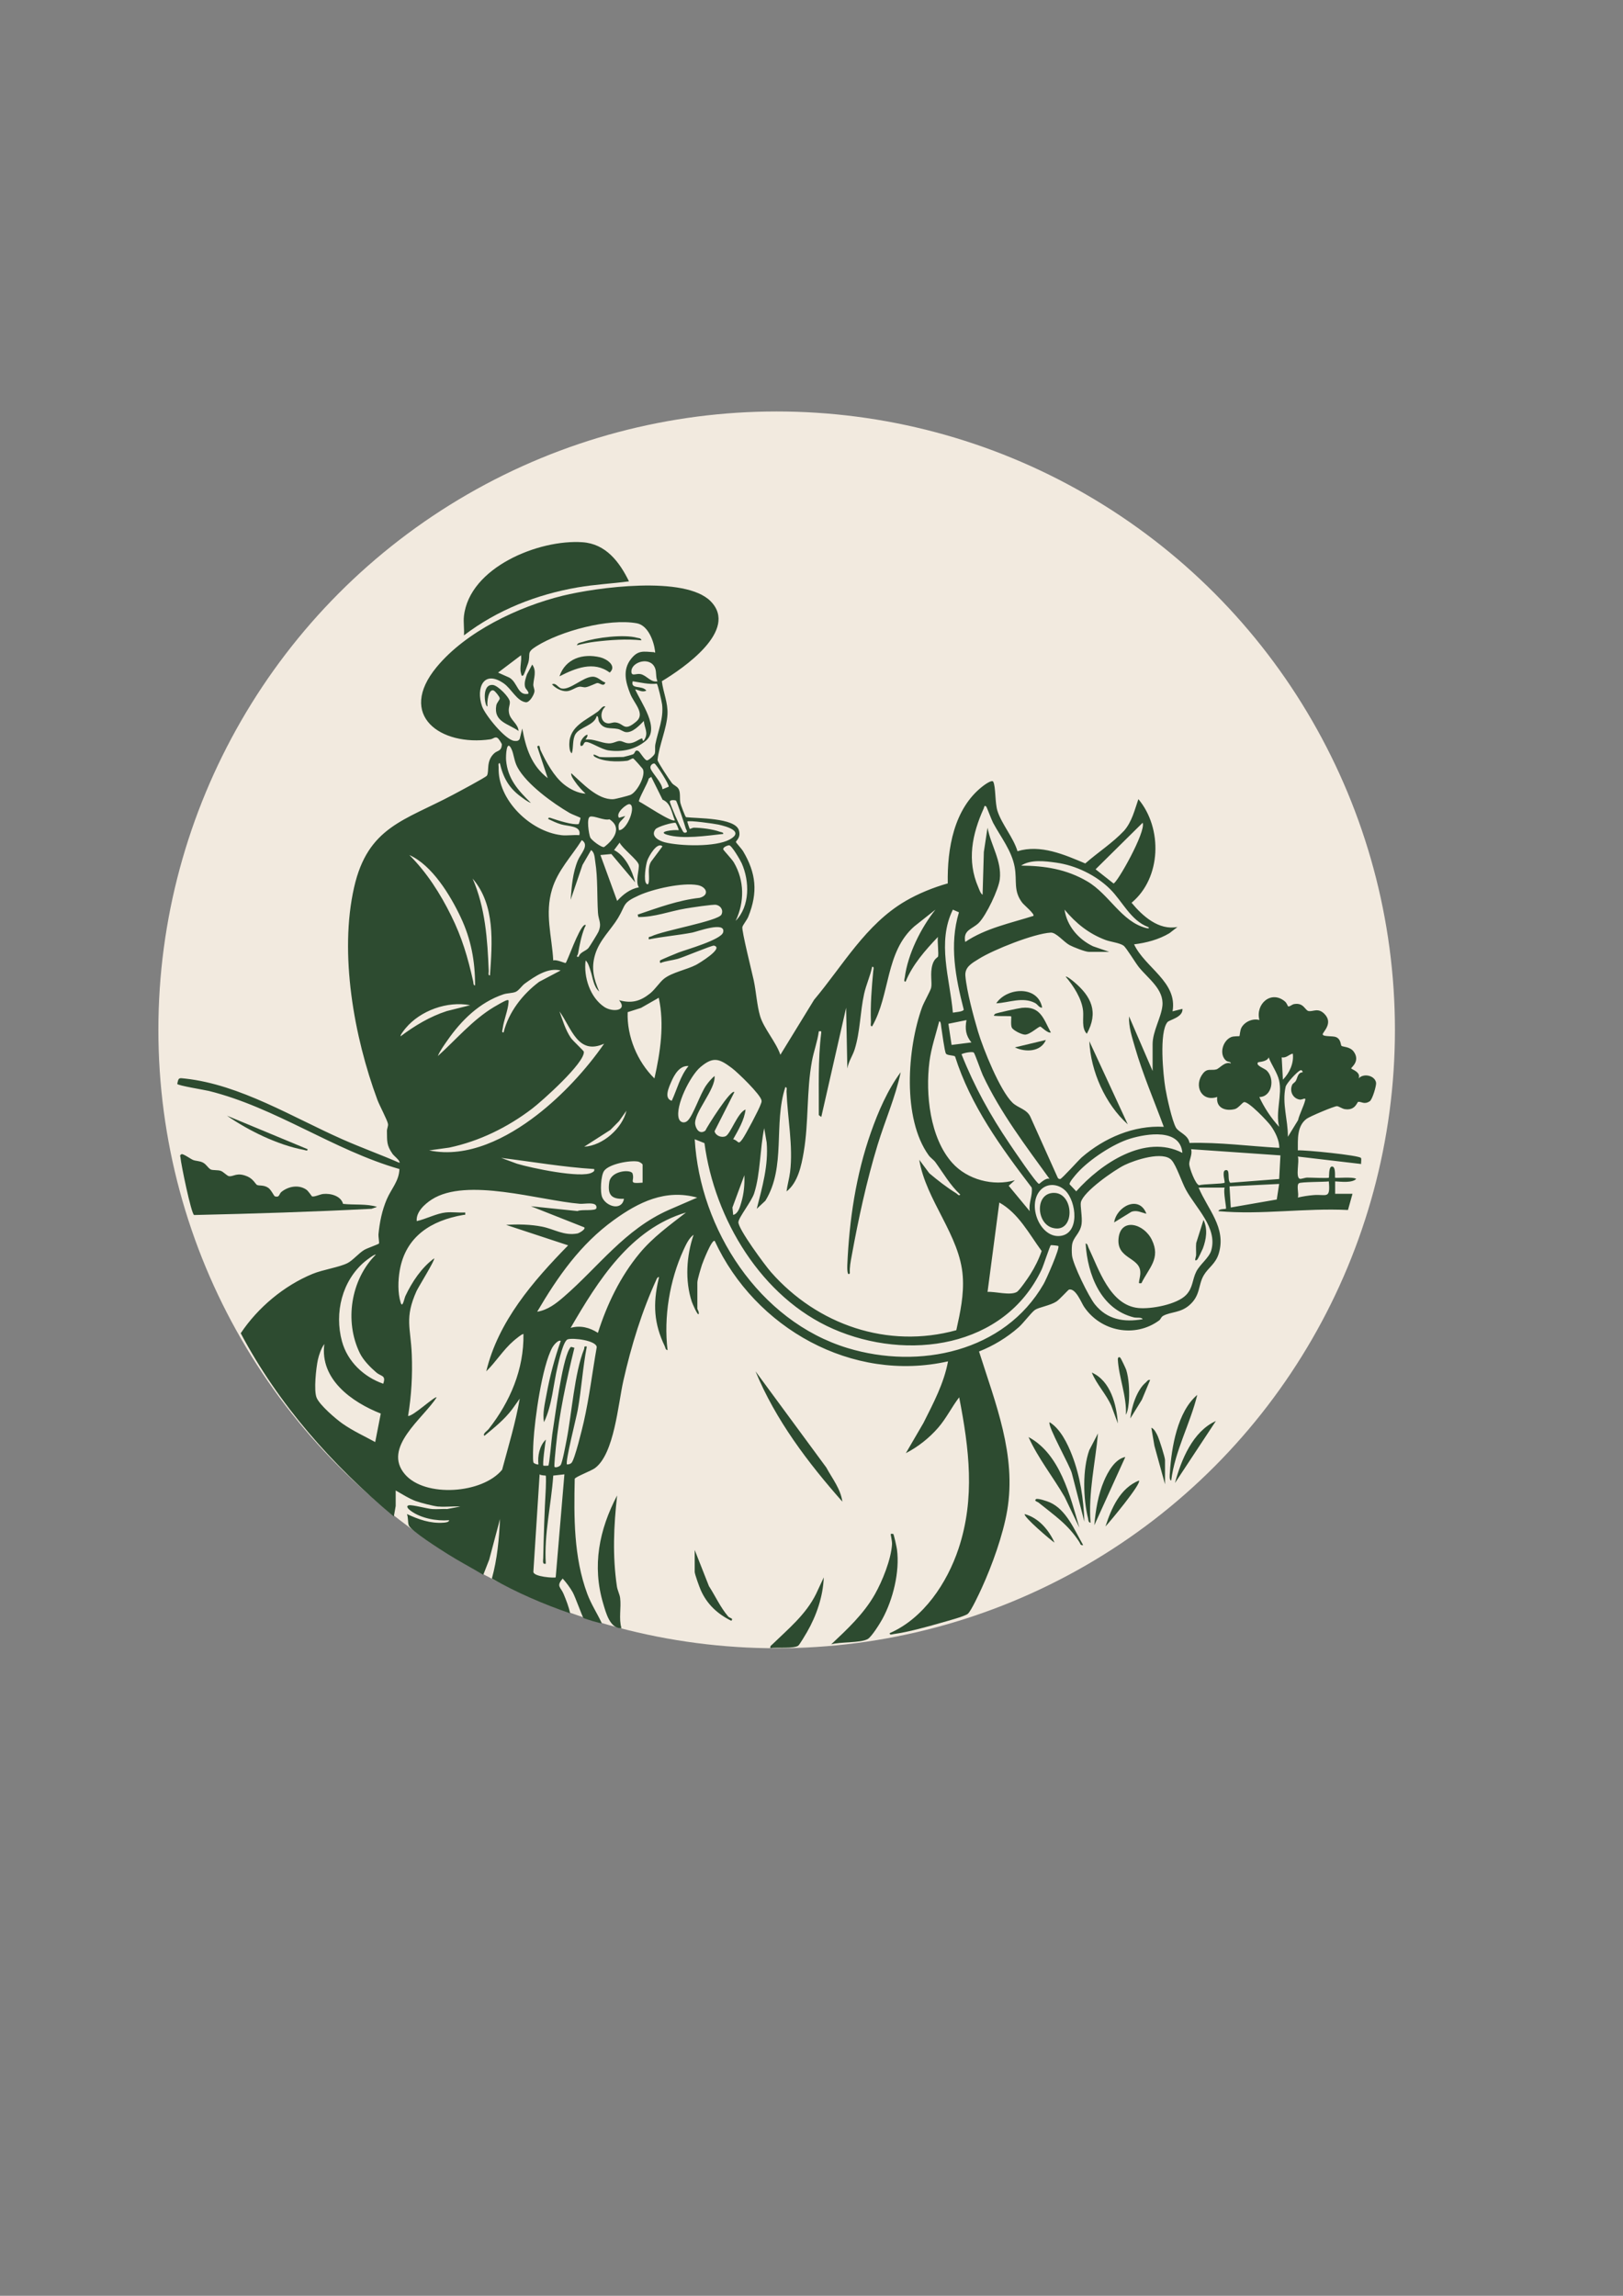 <?xml version="1.0" encoding="UTF-8"?>
<svg id="Capa_1" xmlns="http://www.w3.org/2000/svg" version="1.1" viewBox="0 0 595.28 841.89">
  <rect x="0" y="0" width="595.28" height="841.89" fill="#808080" stroke="none"/>
  <!-- Generator: Adobe Illustrator 29.5.1, SVG Export Plug-In . SVG Version: 2.1.0 Build 141)  -->
  <defs>
    <style>
      .st0 {
        fill: #f2eadf;
      }

      .st1 {
        fill: #2d4b30;
      }
    </style>
  </defs>
  <circle class="st0" cx="284.86" cy="377.66" r="226.77"/>
  <g>
    <path class="st1" d="M160.83,552.49c-1.93-.19-6.5-1.37-8.41-2.06-2.4-.87-5.05-2.59-7.29-3.86v5.68s-.68,3.87-.68,3.87c-22.55-18.79-42.35-41.13-56.15-67.21,6.25-9.39,15.87-17.45,26.34-21.76,3.81-1.57,9.85-2.43,12.86-3.98,1.92-.99,4.07-3.61,6.1-4.82,1.08-.64,5.17-2.05,5.39-2.33.19-.24-.25-2.64-.18-3.35.43-4.44,1.3-8.8,3.06-12.9,1.65-3.85,4.49-6.64,4.63-11.07-24.24-6.95-45.38-22.57-69.9-28.64-1.38-.34-11.52-1.99-11.58-2.58.47-2.37.55-2.21,2.91-1.95,20.18,2.22,39.52,14.26,57.78,22.32,6.85,3.03,13.93,5.57,20.78,8.57.51-.61-2.02-2.58-2.47-3.22-2.27-3.24-2.03-4.62-2.1-8.41-.02-.9.5-1.78.39-2.61-.17-1.29-3.17-6.9-3.89-8.86-8.57-23.1-14.07-53.63-8.54-77.94,5.05-22.17,18.48-24.47,36.2-33.89,1.63-.87,12.14-6.44,12.51-7.06.95-1.55-.45-5.33,2.71-8.21,1.2-1.09,2.57-.63,2.78-3.15.03-.39-1.15-2.07-1.42-2.31-.99-.87-1.7.2-2.82.36-18.24,2.63-34.34-8.77-19.68-26.51,10.81-13.07,29.99-22.15,46.22-26.15,12.21-3.01,44.92-7.54,54.3,2.06,10.34,10.58-10.01,24.53-17.93,29.29.5,4.11,2.27,7.86,2.07,12.1-.25,5.19-3.11,11.48-3.65,16.81.08.8,4.43,7.38,5.25,8.41.75.94,2.08,1.23,2.59,2.41.63,1.47.21,3.26.54,4.92.13.67,1.75,5.02,2.07,5.21,4.01.49,17.91.15,19.37,4.75.88,2.77-1.08,3.85-1.08,4.35,0,.21,2.17,2.6,2.57,3.26,4.88,8.17,5.56,15.2,1.98,24.12-.49,1.23-1.94,2.95-2.17,3.78-.34,1.25,3.56,16.76,4.16,19.56.88,4.12,1.18,9.23,2.34,13.13,1.37,4.57,5.88,9.54,7.43,14.19l12.37-20.17c10.57-12.57,18.91-27.65,33.46-36.18,4.71-2.76,10.3-5.03,15.57-6.51-.25-12.67,2.22-27.44,12.83-35.64.55-.43,3.38-2.52,3.84-1.65.96,1.83.6,7.74,1.56,10.73,1.57,4.89,5.82,9.69,7.34,14.76,8.47-2.58,17.15,1.24,24.86,4.49,4.66-4.1,9.97-7.47,14.24-12,2.88-3.33,3.85-7.55,5.24-11.59,8.94,10.66,8.44,28.95-2.5,38,4.03,4.87,9.98,10.22,16.84,8.88l-2.94,2.28c-3.89,2.33-8.5,3.55-12.98,4.09,4.07,8.63,16.02,13.79,14.11,24.57l3.63-.91c.3,3.09-4.78,4.01-5.49,4.86-3.1,3.71-1.59,19.39-.75,24.37.51,3.07,2.46,11.92,3.87,14.34,1.03,1.77,4.47,2.58,4.96,5.6,11.01-.3,21.95,1.2,32.92,1.8.08-2.73-1.52-5.88-3.08-8.07-1.15-1.61-8.17-9.02-9.83-8.7-.61.12-2.11,2.23-3.36,2.55-3.46.89-6.99-.41-6.49-4.44-5.81,1.95-8.71-4.21-5.21-8.63,1.62-2.05,3.07-.96,4.89-1.48,1.24-.35,3.07-3.03,5.33-2.19-.08-.78-1.09-.4-1.85-1.1-2.57-2.39-1.09-7.28,1.96-8.56.98-.41,2.94-.26,3.05-.36s.18-2.13.74-3.13c1.2-2.17,4.16-3.46,6.56-2.77-1.52-5.91,4.31-11.02,9.34-6.83.73.61,1.08,1.74,1.17,1.8.42.29,1.53-.68,2.11-.79,3.65-.71,4.09,2.29,5.41,2.53,1.7.31,3.47-1.34,5.83,1.05,3.38,3.43-.64,6.64-.64,7.47,0,.97,3.7.52,4.88,1.03,1.9.81,1.66,2.91,2.02,3.22.49.42,3.11.23,4.48,2.12,2.56,3.56-1.11,5.87-.92,6.15.32.45,3.6,1.34,2.74,3.65,1.85-2.03,6.01-1.01,6.38,1.62.15,1.02-1.34,6.13-2.32,6.77-2.03,1.34-3.05.07-4.23.22-.44.06-1.04,3.32-4.96,2.67-.95-.16-2.24-1.09-2.85-1.09-1.03,0-9.98,3.78-11.12,4.63-3.6,2.69-3.19,7.51-3.22,11.58,2.63-.18,22.54,1.8,23.15,2.79.28.45-.03,1.59.06,2.21l-23.21-2.73c.68,1.61-.97,7.67.74,8.16.5.14,1.82-.42,2.66-.44,1.19-.03,7.71.31,7.99.02.15-.16-.17-4.07,1.14-4.09,1.51-.02.98,3.93,1.14,4.09.27.28,6.55-.43,7.74.46-1.52,1.55-5.55,1.01-7.73.91v4.55s6.37,0,6.37,0l-1.66,5.94c-15.85-.78-31.72,1.84-47.49.43.05-.92,2.55-.71,2.73-.91.26-.29-1.08-6.44-.46-7.74h-9.56c3.32,7.97,10.17,14.62,7.43,24.04-1.15,3.95-3.85,5.23-5.54,8.11-2.15,3.67-1.12,7.46-5.42,11.09-3.2,2.7-6.53,2.28-9.35,3.72-.94.48-.97,1.29-1.58,1.74-8.92,6.57-21.51,4.07-27.6-5.05-.96-1.44-2.97-6.76-5.44-6.27-.32.06-3.45,3.63-4.68,4.42-2.34,1.49-6.51,2.1-7.86,3.06s-4.21,4.82-5.94,6.35c-4.26,3.76-9.28,6.81-14.56,8.89,6.02,19.05,13.79,37.95,10.33,58.33-1.53,9-5.54,20.11-9.34,28.43-.83,1.82-3.92,8.48-5.11,9.45s-7.95,2.75-9.89,3.31c-5.19,1.49-12.01,3.39-17.29,4.1-.49.07-1.57.5-1.46-.33,12.44-5.41,21.07-18.45,25.24-30.97,6.18-18.58,3.89-36.7.24-55.51-2.76,3.6-4.72,7.71-7.72,11.16-3.29,3.79-7.37,7.01-11.84,9.32l6.45-11.07c3.63-7.24,7.53-14.54,9.02-22.6-35.21,7.92-70.78-12.2-85.57-44.15-1.05-.81-4.45,8.02-4.68,8.74-.42,1.34-1.69,5.41-1.69,6.5v9.56c0,.35.78,1.31.45,2.05-.39.52-2.31-4.01-2.49-4.56-2.56-7.76-1.97-16.93.67-24.57-1.76,1.26-2.83,3.68-3.72,5.61-5.09,11.11-7.3,24.61-5.84,36.72-.79-.12-.77-.92-1.03-1.46-4-8.32-4.35-15.47-2.31-24.41.18-.77.47-1.48-.52-.52-5.55,12.02-9.46,24.77-12.37,37.69-1.92,8.5-3.31,26.7-10.38,31.94-1.41,1.05-7.17,3.18-7.44,3.94-.31,14.13-.38,28.73,4.59,42.14,1.43,3.85,3.62,7.13,5.34,10.81-.25.24-6.45-1.7-6.72-1.92-.39-.33-3.01-7.77-3.97-9.46-1.02-1.79-2.28-3.46-3.65-4.99-2.51,2.83-.71,3.13.31,5.6.96,2.31,1.92,4.7,2.41,7.14-9.92-3.4-19.58-7.61-28.7-12.74,1.98-7.13,2.64-14.46,2.99-21.85l-3.97,14.91-2.17,5.56c-4.29-2.54-8.7-4.89-12.94-7.54-2.46-1.54-13.79-8.7-14.4-10.63-.39-1.22-.15-2.82-.66-4.12,4.23,1.99,8.62,3.54,13.43,3.18.53-.04,2.04-.14,2.04-.91-4.61.36-10.28-.67-14.08-3.45-.61-.44-2.06-1.7-.69-2.02,1.2-.28,6.68,1.25,8.61,1.38,1.8.12,3.67-.1,5.47-.02l4.78-.91c-2.57-.18-5.43.25-7.96,0ZM219.99,277.59c2.69.23,5.88,0,8.65,0,.19,0,3.33-.85,3.58-.99.79-.44.57-1.77,1.84-1.25.64.26,2.32,3.42,3.22,3.49.59.05,2.69-1.83,2.87-2.48.29-1.01-.01-2.27.22-3.43.99-5.01,3.06-9.38,2.48-14.56-.1-.94-1.59-7.56-1.97-7.66-3,.33-5.89-.44-8.82-.88-.84,3.11,3.38,1.31,5,3.41-1.39.79-2.79-.21-4.1-.45,2.07,4.78,9.31,14.37,3.88,18.89-3.83,3.19-8.66,4.18-13.54,3.52-2.74-.37-6.67-3.12-8.32-3.11-1.15,0-.69,1.68-2.04,1.41-.89-2.54,4.48-6.3,1.82-2.28,2.84-.43,5.74,1.28,8.44,1.38,1.78.07,2.92-.87,4.07-.87s2.03.91,3.58.83c1.99-.1,3.28-1.4,4.62-1.8.25-.07.14,1.74.9.46,1.54-2.62-.03-4.25-.23-6.83-1.57,1.57-4.08,4.34-6.55,4.09-.96-.1-1.97-.96-2.97-1.16-2.67-.54-5.27.37-6.89-2.66-.43-.8-.12-2.03-.87-2.08-.87,3.46-6.11,3.98-7.76,6.58-1.22,1.93-.69,4.88-1.36,7.06-.86-.33-.96-2.63-.94-3.41.09-6.53,6.19-8.69,10.47-11.87.86-.64,1.91-2.44,2.77-1.78-1.95,1.52-2.13,5.61.79,6.08,1.03.17,1.87-.44,2.96-.31,3.25.39,2.95,3.6,7.59-.34,3.39-2.88-.81-6.65-2.17-10.04-1.76-4.37-2.93-8.86.2-12.87,2.63-3.38,4.62-2.73,8.38-2.52.37.02.6.66.46-.46-.49-3.77-2.6-9.4-6.71-10.14-10.4-1.86-27.84,2.81-36.83,8.44-3.83,2.4-1.98,2.66-2.98,6.13-.15.53-1.55,4.26-1.72,4.43-.75.75-.78-.19-.93-.68-.59-2.05.34-4.45.02-6.6l-8.42,6.37,4.1,1.82c3.13,1.74,3.05,6.86,7.05,5.92.06-1.09-1.05-1.54-1.28-2.6-.33-1.53.27-3.1.74-4.53l1.91-3.56c1.72,2.36.56,4.85.41,7.29-.06.89.52,1.74.41,2.63-.15,1.17-1.8,4.1-3.21,3.9-3.29-.47-5.25-4.99-8.11-6.96-7.34-5.04-10.18,1.72-7.92,8.38,1.08,3.2,8.59,12.44,11.86,12.75.83.08,1.53.08,1.97-.71l.94-3.83c1.3,7.17,3.37,13.61,9.34,18.2l-3.86-11.61c1.12-.9.85.58,1.26,1.45,2.03,4.25,4.82,9.45,8.53,12.43,2.19,1.76,5.09,3.25,7.95,3.43-1.4-1.34-2.74-2.76-3.83-4.37-.48-.71-1.69-2.28-1.41-3.14,3.99,3.58,9.65,9.82,15.41,9.53.79-.04,5.38-1.23,6.22-1.55,2.48-.95,5.88-7.35,4.56-9.59-.13-.22-3.23-3.75-3.48-3.81-.48-.11-1.45.76-2.25.86-3.63.43-8.86.4-12.03-1.58-1.26-1.63,1.93.23,2.04.24ZM241.15,249.83c-.74-1.55-.26-3.21-.88-4.81-1.69-4.37-8.44-2.4-8.68.98-.16,2.28,1.66.88,3.3,1.19,2.3.44,3.76,3.18,6.25,2.64ZM205.88,306.27c2.06.24,4.49-.18,6.6,0,.89-3.55-4.05-3.17-6.72-3.98-1.68-.51-3.09-1.2-4.66-1.94-.1-.85.93-.38,1.37-.23,2.24.75,7.56,2.47,9.75,2.08.12-.02.77-2.19.7-2.28-.13-.17-3.17-1.31-3.94-1.76-6.12-3.54-15.81-10.53-19.18-16.78-1.31-2.42-1.29-4.88-2.27-6.84-1.78-3.58-2.03,2.7-1.91,4.19.57,6.93,4.44,11.12,9.1,15.7-1.28-.42-2.68-1.55-3.78-2.36-4.29-3.15-6.42-6.98-7.6-12.2-.79-.11-.43,1.03-.45,1.58-.43,11.83,11.56,23.46,22.98,24.81ZM245.23,288.5c.43-.61-4.68-8.49-5.21-8.53-.79-.07-1.68.87-1.43,1.75.49,1.72,4.25,5.29,4.39,7.72l2.25-.93ZM238.87,284.88l-.94.64c-.18,1.46-3.94,7.73-3.55,8.4,1.84.87,12.09,7.83,13.14,6.88-1.18-2.79-1.44-6.29-4.5-7.55l-4.15-8.37ZM247.93,293.58c-.17-.15-2.53-.49-2.21.61.61,2.06,3.18,7.96,4.3,9.82.31.51.55,1.5,1.37,1.35,1.1-.2.26-1.12.15-1.5-.34-1.23-3.2-9.92-3.61-10.27ZM227.05,304.45c3.08-.1,6.42-9.05,3.85-9.56-1.01-.2-5.28,3.25-3.86,5.01l2.28-.68c-1.36,2.1-2.99,2.05-2.28,5.23ZM361.76,295.8c-.76-.75-.77.23-.95.64-4.27,9.47-6.25,19.16-1.99,28.93.34.78.83,2.37,1.57,2.74l.46-15.69,1.35-8.88c1.2,6.34,5.25,12.2,4.51,18.84-.43,3.79-4.99,13.28-7.67,16-2.43,2.45-5.88,2.52-5.02,7.04,7.49-5.05,16.52-6.85,25.03-9.56.51-.7-3.45-3.96-4.08-4.78-3.39-4.39-1.88-8.01-2.81-13.12-1.09-6.01-5.08-10.96-7.91-16.21-.6-1.12-2.27-5.7-2.5-5.93ZM216.42,299.49c-1.4.46-.43,6.38.05,7.57.42,1.04,4.29,3.92,5.13,3.54,3.45-2.58,6.76-7.03,1.95-10.16-1.97.59-5.68-1.43-7.12-.96ZM240.39,304.13c-1.9,2.54,1.35,4.22,3.4,4.74,5.67,1.44,18.64,1.79,23.79-.99,5.54-2.99-1.03-4.83-4.1-5.5-1.51-.33-10.82-1.64-11.39-1.12.07.46.81,2.64.92,2.73.07.05.99-.48,1.58-.47,2.74.04,6.92.56,9.44,1.5.48.18,1.35.15,1.24.79-5.93.64-14.88,2.03-20.57.31-4-1.21,2.62-1.93,4.19-1.67.2-.18-.93-2.72-1.17-2.74-1.14-.11-6.58,1.41-7.34,2.42ZM419.1,301.71l-17.27,17.07,6.58,5.19c1.25,0,12.03-19.07,10.69-22.25ZM209.3,329.93c.37-4.88.74-9.86,2.64-14.42,1.01-2.43,4.4-5.61,1.45-7.43-3.75,5.94-8.83,11.12-10.9,18-2.73,9.07-.09,17,.43,26.14,1-.51,4.35,1.06,4.54.92.62-.47,4.7-12.49,6.84-13.89,1.05-.46.22.67.09,1-1.18,2.99-1.82,6.3-2.38,9.46-.12.66-1,1.29.24,1.15.56-1.82,2.61-2.04,3.6-3.24.42-.51,3.38-5.3,3.64-5.92,1.35-3.17,0-4.17-.17-7.02-.37-5.98-.04-12.72-.98-18.59-.25-1.56-.21-3.44-1.53-4.37l-3.17,5.47-4.33,12.73ZM234.33,325.38c-1.44-1.98.29-6.86-.07-8.33-.44-1.76-6.03-5.96-6.99-8.05l-2.04,2.72c4.21,2.18,6.59,7.4,7.73,11.84l-8.73-10.38-4.01.37,6.14,16.83c2.15-2.38,4.73-4.39,7.97-5ZM242.98,310.37c-2.01-1.79-5,3.65-5.55,5.15-.6,1.65-1.44,7.37-.37,8.5.64.68.83-.05.91-.68.31-2.41-.57-5.07.83-7.37l4.18-5.6ZM269.83,337.67c5.28-5.37,5.12-14.56,2.21-21.1-.5-1.13-3.7-6.63-4.62-6.59-.58.03-2.33.67-2.14,1.51.07.3,3.18,3.58,3.88,4.77,3.9,6.66,3.96,14.48.67,21.41ZM174.25,361.33c0-8.96-1.47-16.88-5.28-24.97s-10.51-19.12-18.83-22.81c6.4,6.38,11.33,14.12,15.33,22.21s6.08,15.18,8.1,24.21c.11.5,0,1.47.68,1.36ZM407.12,326c-5.16-5.08-12.54-8.65-19.7-9.65-4.08-.57-9.37-1.26-12.9,1.08,8.78.08,16.62,1.3,24.26,5.78,8.08,4.73,12.47,14.73,21.59,17.11.36.09,1.53.3.8-.35-6.48-2.4-9.47-9.46-14.04-13.95ZM179.71,357.69c.83-11.98,2-25.75-6.36-35.5,4.68,10.8,5.43,22.28,5.91,33.91.02.55-.34,1.69.45,1.59ZM233.88,335.4c7.46-2.52,14.85-5.29,22.75-6.16,3.78-1.03,2.47-4.08-.78-4.67-5.57-1.01-16.29,1.41-21.5,3.77-6.2,2.8-4.68,3.33-7.65,8.28-2.55,4.26-6.81,8.06-8.42,13.42-1.51,5.02-.51,8.92,1.5,13.56-2.1-1.76-2.33-5.07-3.16-7.53-.39-1.16-.88-3.12-1.83-3.85-.77,6.06,1.62,13.54,6.85,17.04,3.01,2.01,8.71,1.46,5.43-2.47,4.6,1.26,7.77.39,11.38-2.5,1.83-1.46,3.49-4.11,5.12-5.4,2.93-2.31,8.27-3.28,11.73-5.06.78-.4,10.48-6.19,6.55-7.06-.69-.15-11.2,4.28-13.3,4.86s-4.24.71-6.25,1.49c-.38.06-.25-.86-.22-.89.26-.27,5.94-2.6,6.84-2.95,2.82-1.07,15.61-4.66,16.31-7.39,1.09-4.23-9.59-.23-11.32.1-5.28,1-10.67,1.44-15.93,2.49-.24-1.22.26-.79.91-1.11,4.43-2.18,24.54-5.6,25.72-7.99.8-1.62-.27-3.25-1.94-3.57-1.16-.22-9.4,1.04-11.21,1.35-5.78.97-11.43,3.21-17.35,3.13l-.23-.9ZM344.01,350.87c.41-.73-.3-5.94,0-7.28-4.55,4.76-9.37,10.22-11.84,16.38-.84.1-.39-.97-.33-1.46,1.11-8.62,5.91-18.2,11.25-24.93l-7.74,6.13c-10.71,9.42-8.77,25.05-15.47,36.64-.79.11-.43-1.04-.45-1.58-.23-6.32.28-12.46.86-18.72.05-.51.42-1.64-.4-1.53-.71,3.41-2.22,6.6-2.97,10.01-1.45,6.63-1.41,13.72-3.43,20.23-.75,2.41-2.31,4.54-2.71,7.08l-.44-22.3-9.11,40.05-.91-.67c.07-10.04-.36-20.1.88-30.09.11-.9-.1-.65-.88-.64-.49,3.72-1.83,7.22-2.52,10.92-2.03,11.03-1.14,22.33-3.02,33.39-.84,4.96-2.16,11.23-6.3,14.41.3-2.38,1-4.73,1.3-7.12,1.18-9.37-.94-19.88-1.3-29.52-.02-.55.34-1.69-.45-1.59-4.42,13.55.34,29.19-7.3,41.63l-3.17,2.97c2.02-7.99,4.35-15.97,3.63-24.34l-.9-5.24c-1.56,7.52-1.37,16.63-3.67,23.87-.94,2.96-5.64,8.78-5.79,10.57-.21,2.4,9.82,15.94,11.95,18.36,16.98,19.3,42.76,28.24,67.97,21.3,1.45-6.53,2.84-12.98,2.37-19.74-1.03-15.1-13.5-27.83-15.96-42.76l3.69,4.95c3.17,2.66,6.4,5.18,9.92,7.37.39.24.99,1.14,1.41.41-3.7-3.42-6.18-7.81-9.1-11.84-.65-.89-1.77-1.58-2.47-2.54-9.74-13.52-7.85-39.19-2.43-54.23.7-1.94,3.02-5.91,3.33-7.15.46-1.84-.49-5.26.51-8.57.64-2.13,1.82-2.57,1.96-2.82ZM351.71,334.55l-2.22-.97c-5.92,12-1.08,25.31,0,37.77.8-.17,3.84-.32,3.99-1.12-3-11.71-5.37-23.78-1.76-35.68ZM422.75,392.74v-9.79c0-4.8,3.18-9.84,3.6-14.16.58-5.98-5.16-9.85-8.59-14.07-1.32-1.62-4.66-7.23-5.69-7.96-1.42-1.01-4.77-1.37-6.59-2.06-6.15-2.31-10.87-6.12-15.03-11.13.86,5.99,5.1,10.89,10.45,13.44l5.93,2.04h-7.51c-1.27,0-5.76-1.77-7.07-2.49-2.12-1.17-4.87-4.67-6.87-4.56-6.12.34-20.93,6.23-26.3,9.59-2.55,1.59-5.27,2.98-5,6.27.46,5.51,3,14.94,4.63,20.41,1.9,6.37,8.03,21.59,12.62,26.07,2.13,2.08,5.5,2.37,6.74,5.55l9.74,21.67c.2.55.42.81,1.05.8.56,0,6.77-6.97,7.95-7.99,8.21-7.08,19.06-11.79,30.04-11.15-3.53-9.56-7.77-19.44-10.59-29.23-1.05-3.66-2.33-7.42-2.15-11.27l8.64,20.02ZM205.65,355.88c-4.7-1.17-9.46,2.15-13.16,4.81-1.1.8-2.21,2.56-3.34,3.03-1.29.54-3.05.42-4.54.92-8.7,2.93-15.37,9.5-20.48,16.84-1.24,1.79-2.72,3.78-3.54,5.79,6.67-6.02,12.72-13.26,20.51-17.94,1-.6,3.84-2.26,4.75-2.53.73-.21.71.06.68.67-.17,2.95-1.78,6.68-2.16,9.69-.06.5-.51,1.56.33,1.46,1.84-7.44,6.96-14.03,13.05-18.58l7.89-4.17ZM241.61,365.89l-6.51,3.72-4.89,1.56c-.32,8.85,3.52,18.13,9.82,24.3,2.17-9.63,3.71-19.81,1.59-29.58ZM172.43,368.62c-8.33-1.61-18.25,1.95-23.65,8.43-.36.43-2.14,2.61-1.83,2.95,5.18-3.88,10.74-7.23,16.93-9.23l8.55-2.14ZM221.58,382.73c-9.68,4.39-12-5.85-16.38-11.84,1.18,3.3,2.19,6.78,4.17,9.7.71,1.05,4.73,4.73,4.77,5.08.44,4.03-15.41,18.18-19,20.91-8.96,6.82-19.29,11.9-30.35,14.25l-7.38,1.03c14.15,2.96,28.63-4.55,39.56-13,9.22-7.13,17.99-16.57,24.61-26.13ZM354.48,374.08l-6.63,1.35,1.17,7.76,7.28-.92c-2.08-2.48-2.41-4.99-1.82-8.19ZM350.28,387.38c-.8-.45-2.84-.31-3.32-1-.53-.75-1.45-8.08-1.72-9.66-.1-.56-.09-2.2-.76-2.19-1.27,4.94-2.94,9.74-3.59,14.85-1.49,11.77.16,27.86,8.36,37.04,5.52,6.19,15.07,8.7,22.99,6.37l-2.27,2.04,7.72,9.33c-.51-3.01,1.15-5.81.72-8.66-11.3-14.81-22.44-30.13-28.13-48.13ZM357.15,385.98c-.69-.44-3.63.13-4.49.61,4.7,11.85,10.53,22.35,17.64,32.87,1.21,1.79,9.89,14.69,10.8,14.68.22,0,2.49-2.44,3.87-1.81-8.82-12.2-18.08-24.36-24.51-38.06-.6-1.27-2.94-8.05-3.31-8.29ZM474.18,386.37c-1.5.31-2.31,1.69-4.08,1.38l.44,8.18c2.42-2.43,4.09-6.1,3.63-9.56ZM469.17,413.22c-1.42-5.4,1.19-11.77-.03-17.03-.65-2.8-2.81-5.76-3.83-8.45-.47,1.64-3.72,1.66-3.87,1.82-1.09,1.12,2.34,2.23,3.14,3,3.1,2.95,2.01,9.66-2.69,9.74,1.77,3.81,4.31,7.73,7.28,10.92ZM268.92,417.76c2.1.6,1.69,2.33,3.38-.02,1.18-1.63,6.17-11.03,6.74-12.85.15-.49.37-.74.27-1.35-.33-2.16-8.77-10.31-10.9-11.89-4.55-3.4-6.77-4.38-11.57-.28-3.63,3.09-9.28,14.18-7.87,18.81.45,1.48,2.11,1.92,3.29.74,2.08-2.09,4.49-9.61,6.72-12.86.78-1.14,2.03-2.61,3.1-3.49.54,4.8-7.81,13.67-7.09,17.78.34,1.89,1.7,3.72,3.71,2.28.52-1.28,9.47-15.49,10.65-14.14l-7.27,14.35c.38,1.62,2.54,2.51,4.08,1.81,1.78-.82,4.41-8.72,7.29-9.78-.42,3.81-2.69,7.6-4.55,10.91ZM252.53,390.92c-3.26-.23-5.17,3.13-6.31,5.75-.85,1.96-2.85,6.16.17,6.99,1.98-4.26,3.05-9.03,6.14-12.73ZM477.82,393.19c-.09-.44-.38-.9-.91-.68-1.17.48-5.09,4.76-5.37,6.02-1.4,6.16.9,12.19.82,18.34l3.72-6.06c.58-2.38,2.08-5.09,2.64-7.37.3-1.21-1.04-.07-2-.21-2.56-.39-3.85-3.12-2.76-5.46.22-.47,1-.83,1.32-1.41.69-1.23.65-3,2.54-3.16ZM214.3,420.5c6.78-.37,13.93-6.72,15.47-13.19l-2.74,3.85-3.17,3.2-9.56,6.13ZM433.67,422.78c-.78-9.03-12.92-7.1-19.11-5.24s-14.93,7.63-19.35,12.51c-.71.79-3.11,3.49-2.91,4.24l2.44,2.58c8.95-10.09,25.29-21.2,38.92-14.1ZM258.38,419.2l-3.57-1.43c1.9,33,23.61,66.71,56.08,76.58,26.23,7.97,57.5,1.44,71.88-23.48.93-1.6,6.1-13.3,5.39-13.96-.1-.09-2.6-.4-2.75-.27-.38.3-2.67,7.45-3.37,8.94-13.66,28.81-49.29,33.63-76.42,21.76-26.33-11.53-43.54-40.25-47.24-68.14ZM469.63,423.69l-32.77-2.27c.59,1.84-.75,4.05-.68,5.52.06,1.33,2.27,7.47,3.65,7.7,1.43-.49,8.83-.44,9.32-.93.23-.24-1.06-4.14.22-4.56,2.08-.67.6,3.44,1.86,4.59l17.94-1.39.46-8.65ZM398.18,456c.79.12.77.92,1.03,1.46,3.82,7.95,7.86,21.15,18.31,22.2,4.69.47,14.15-1.29,17.51-4.78,2.56-2.65,2.24-5.6,3.73-8.56,1.31-2.62,4.7-5.08,5.48-7.72,2.45-8.34-5.61-15.57-9.28-22.32-1.53-2.81-3.43-8.71-5.17-10.76-3.07-3.63-13.65-.09-17.36,1.73s-15.06,9.69-15.99,13.63c-.3,1.27.6,5.55.26,7.95-.52,3.64-3.16,4.74-3.52,7.86-.12,1.03-.1,2.59,0,3.64.33,3.36,6.18,15.23,8.4,17.99,4.54,5.64,10.65,6.64,17.53,5.44-.4-.81-2.2-.41-3.21-.66-12.17-2.99-17.01-15.68-17.72-27.1ZM217.94,428.7c-11.43-.71-22.76-2.69-34.13-4.09l5.82,2.14c4.97,1.52,23.59,5.49,27.53,3.22.58-.34.94-.48.78-1.26ZM235.69,433.7v-6.6c0-.34-1.1-1.03-1.6-1.13-2.95-.57-10.66.83-12.51,3.39-1.21,1.67-1.55,7.86-.67,9.8,1.49,3.28,7.12,5.02,7.96.45-4.68.2-6.09-1.52-5.41-6.1.64-4.3,8.01-4.79,8.54-3.17.93,2.86-1.95,3.81,3.7,3.35ZM268.92,445.53c1.85-.49,2.45-2.84,2.96-4.55.96-3.24,1.29-6.65,1.13-10.01l-4.37,11.83.28,2.74ZM487.38,433.24c-1.63.21-10.24.15-10.95.66-1.07.75.1,3.95-.42,5.26,1.73-.42,3.92-.76,5.69-.9,4.84-.41,6.27,1.68,5.69-5.01ZM469.17,434.16l-18.21.9.46,7.74,16.87-2.93.88-5.72ZM390.73,436.6c-2.55-2.49-6.61-2.9-9.14-.14-5,5.47-.12,17.56,7.21,16.78s6.06-12.61,1.93-16.65ZM163.56,444.62c2.23-.24,4.78.17,7.05,0,.09,1.17.08.76-.68.9-11.79,2.05-21.15,7.87-23.32,20.38-.63,3.62-.76,8.2.33,11.74.7,2.28,1.32-1.46,1.75-2.38,2.4-5.12,5.97-10.48,10.54-13.8.45.51-5.77,10.49-6.45,11.98-4.47,9.94-2.14,13.38-1.75,23.29.3,7.5-.13,15.13-1.36,22.52,1.8.2,9.84-7.4,10.47-6.82-4.8,7.64-20.08,18.36-11.61,28.22,7.37,8.58,28.39,7.16,35.64-1.69,2.3-8.65,4.94-17.24,6.46-26.07l-2.74,3.85c-2.94,3.9-6.52,6.71-10.23,9.8-.72-.78,1-1.77,1.58-2.51,7.86-9.98,12.96-21.93,12.75-34.8-.29-.34-3.24,2.14-3.64,2.49-3.79,3.29-6.47,7.71-10,11.16,4.38-18.31,17.17-33.06,30.03-46.2l-22.75-7.5c4.22-.29,9.03-.19,13.22.65,4.49.9,7.95,3.41,12.93,2.5.65-.12,3.15-1.57,2.52-2.25l-19.57-7.74,17.11,1.77c1.23-.72,6.71.13,6.91-1.08.43-2.59-4.24-1.44-6.07-1.59-14.91-1.24-41.51-9.81-54.33-1.57-2.57,1.65-5.84,4.63-5.5,7.92,3.43-.76,7.21-2.81,10.69-3.18ZM255.72,439.17c-11.63-3.21-21.47,1.63-30.63,8.27-12.23,8.86-20.51,20.7-28.07,33.59,3.91-.65,6.88-2.97,9.77-5.47,12.7-10.96,22.37-24.79,38.62-31.92l10.32-4.47ZM362.22,473.75c2.84-.18,8.3,1.42,10.72.03.98-.56,4.16-5.19,4.94-6.44,1.71-2.71,3.13-5.54,4.17-8.58-4.62-6.31-8.48-13.85-15.52-17.78l-4.32,32.76ZM251.62,444.63c-20.4,6.04-32.25,24.97-42.33,42.32,3.56-1.02,6.97-.14,10.01,1.82,3.34-10.5,8.21-20.62,15.25-29.13,4.93-5.95,11.02-10.31,17.07-15.01ZM137.84,460.1c-.39-.35-3.54,2.12-4.05,2.54-8.36,7.04-11.19,18.8-8.37,29.21,2.01,7.43,7.98,13.08,15.14,15.58,1.13-3.19-.83-2.66-2.5-4.1-2.22-1.9-4.8-4.51-6.08-7.12-5.71-11.67-3.32-26.95,5.85-36.11ZM209.62,536.43c1.17-1.16,3.91-12.49,4.46-14.88,2.07-9.08,3.17-18.37,4.79-27.54-.19-2.46-8.57-3.48-10.62-2.87-1.64.49-3.28,8.02-3.73,9.92-1.63,6.8-1.96,14.11-5,20.48-.57-3.28.31-6.78.9-10.03,1.21-6.68,2.99-13.4,5.25-19.78-.94-.56-2.69,1.68-3.08,2.38-3.81,6.93-6.47,26.3-6.93,34.49-.09,1.59-.32,6.43-.02,7.65.1.42,1.5.93,1.84.76-.35-3.04.41-6.93,2.73-9.1-.24,1.25-1.3,9.19-.9,9.56.07.06,1.74.05,1.8,0,.41-.41,1.2-9.91,1.45-11.52,1.08-6.74,3.46-26.09,6.2-31.12.72-1.32.59-.87,1.92-.58-2.94,12.03-5.63,24.28-6.82,36.64-.09.94-.71,6.81-.46,7.05.38.36,1.79-.08,2.24-.72.64-.91,1.85-7.53,2.18-9.2,1.9-9.66,2.89-24.56,6.39-33.23.28-.69-.27-1.23,1.02-1-1.5,7.7-1.94,15.57-3.33,23.29-.47,2.64-4.69,19.13-3.95,19.94.57.05,1.29-.19,1.69-.58ZM139.66,518.37c-10.64-4.21-22.41-12.56-20.7-25.5-1.12,1.48-1.99,3.99-2.38,5.81-.64,3.02-1.55,11.18-.46,13.86s6.99,7.76,9.56,9.56c3.75,2.63,7.94,4.52,11.94,6.72l2.04-10.45ZM200.17,541.13c-.1-.1-1.74,0-2.25-.48l-2.29,35.73c-.03,1.88,7.88,2.36,8.19,2.04l3.19-37.77-4.09.46c-.75,10.81-3.41,21.41-2.74,32.31-1.35.37-.95-1.12-.93-2.07.19-8.42.44-17.07.93-25.47.04-.76.15-4.59-.02-4.75Z"/>
    <path class="st1" d="M170.16,225.94c2.02-17.92,27.52-28.21,43.49-27.1,8.55.59,13.55,7.19,17.05,14.35-6.23.83-12.53,1.13-18.75,2.2-15.12,2.6-29.59,8.29-41.79,17.61.18-2.26-.25-4.84,0-7.05Z"/>
    <path class="st1" d="M94.24,434.51c.74.42,2.49-.08,4.16,1.08,1.09.76,2.09,3.04,2.43,3.13,1.8.5,1.49-.91,2.38-1.63,2.56-2.05,6.26-2.77,9.11-.86.83.55,1.99,2.48,2.16,2.51.99.2,2.88-.78,4.06-.9,2.73-.28,6.49.69,7.28,3.63,4.06.47,8.66-.11,12.46,1.1l-2.02.71c-21.65,1.12-43.35,1.78-65.06,2.28-1.04-.29-4.88-18.97-5-21.06-.03-.57-.45-.74.4-1.27.78-.11,3.25,1.75,4.22,2.14,1.04.42,2.34.31,3.6.95s1.93,2.06,2.86,2.53c.75.38,2.56.13,3.67.51,1,.34,2.3,1.84,3.02,1.95,1.74.28,2.82-1.58,6.76.1,2.14.91,3,2.82,3.5,3.1Z"/>
    <path class="st1" d="M327.62,562.5c.24.17,1.27,4.91,1.37,5.69,1.07,8.19-1.44,18.35-5.38,25.56-.88,1.6-3.98,6.6-5.41,7.34-2.85,1.47-9.96.93-13.33,1.91,5.91-5.56,11.97-11.21,16.01-18.35,2.75-4.86,5.93-12.72,6.29-18.29.08-1.32-.6-3.74-.45-3.86.05-.04.85-.04.9,0Z"/>
    <path class="st1" d="M227.95,597.09c-4.24.2-5.7-5.67-6.7-9-4.15-13.9-1.49-27.13,5.1-39.7-1.26,11.25-1.73,22.09-.09,33.32.21,1.47,1.02,2.92,1.19,4.27.46,3.59-.57,7.57.49,11.11Z"/>
    <path class="st1" d="M308.96,550.67c-12.66-14.34-24.5-29.95-31.85-47.79l25.95,35.26c2.19,4.04,5.26,7.83,5.9,12.53Z"/>
    <path class="st1" d="M282.57,604.37c-.17-.76.24-.92.69-1.35,5.91-5.74,12.31-10.94,16.06-18.53l2.82-6.05c-.26,6.98-2.67,14.01-6.13,20.03-.51.89-2.7,4.57-3.2,4.99-1.44,1.2-8.22.57-10.23.91Z"/>
    <path class="st1" d="M395.89,560.22l-5.38-11.23c-4.29-7.42-9.73-14.17-13.27-22,11.53,6.15,15.24,21.54,18.65,33.22Z"/>
    <path class="st1" d="M397.71,557.95l-4.54-17.53c-.53-2.64-9.16-17.65-8.19-18.88,3.95,2.46,6.53,7.76,8.2,12.05,3.01,7.74,4.24,16.09,4.54,24.36Z"/>
    <path class="st1" d="M399.99,558.41c-.91-.18-.74-.96-.9-1.6-1.83-7.24-2.08-18.01.44-25.04l3.19-6.13c-.98,10.9-3.59,21.68-2.73,32.77Z"/>
    <path class="st1" d="M254.81,568.42l5.21,13.22c2.33,3.61,4.26,7.89,7.07,11.15.55.63,2.05.58,1.14,1.57-5.01-2.47-8.84-5.98-11.16-11.14-.51-1.13-2.27-5.95-2.27-6.83v-7.96Z"/>
    <path class="st1" d="M429.57,542.93c-.81-.13-.51-2.37-.47-2.98.56-9.15,2.75-22.29,10.03-28.43-2.58,10.63-8.18,20.4-9.56,31.4Z"/>
    <path class="st1" d="M412.74,534.29l-11.37,25.03c.46-5.41,1.4-11.22,3.55-16.24,1.42-3.32,4.01-8.06,7.82-8.79Z"/>
    <path class="st1" d="M445.96,521.09l-15.01,22.75c2.27-8.49,6.53-18.93,15.01-22.75Z"/>
    <path class="st1" d="M112.81,421.42c.11.85-.91.34-1.38.25-9.52-1.78-20.29-7.06-28.19-12.54l29.58,12.29Z"/>
    <path class="st1" d="M397.26,566.59c-1.04.23-1-.53-1.38-1.12-4.2-6.53-9.14-9.73-15.06-14.53-.2-.16-1.69-.55-.85-1.18.61-.46,4.12.76,5,1.14,6.16,2.66,9.14,10.25,12.3,15.69Z"/>
    <path class="st1" d="M417.74,542.93c1.05,1.08-10.79,15.28-12.28,16.84,2.17-6.65,5.32-14.03,12.28-16.84Z"/>
    <path class="st1" d="M410.91,497.88c.19.16,1.98,3.89,2.16,4.45.98,3.14,1.2,7.51,1.03,10.79-.08,1.54-.36,4.36-1.14,5.69.36-6.72-2.63-13.84-2.96-20.26-.04-.73.38-1.12.9-.67Z"/>
    <path class="st1" d="M427.3,544.3l-3.88-14.09-1.13-6.61c1.02.19,1.96,2.19,2.37,3.09.58,1.3,2.64,7.68,2.64,8.74v8.87Z"/>
    <path class="st1" d="M410,521.99l-2.39-6.48c-1.94-4.35-5.36-7.79-7.16-12.18,6.87,3.03,9.1,11.79,9.55,18.65Z"/>
    <path class="st1" d="M421.84,506.07l-3.02,7.21-4.25,6.89c.43-4.18,2.38-10.48,5.68-13.2.51-.42.73-1.11,1.59-.91Z"/>
    <path class="st1" d="M386.79,565.69c-1.12-.61-11.78-9.74-10.92-10.46,5.19,1.49,8.73,5.74,10.92,10.46Z"/>
    <path class="st1" d="M311.7,466.92c-1.07,1.43-.95-2.5-.93-2.98.72-16.56,3.16-33.04,8.66-48.68,2.66-7.57,6.15-15.64,10.93-22.07-1.94,9.19-5.79,17.82-8.51,26.76-3.99,13.1-7.02,27.1-9.47,40.59-.38,2.1-.82,4.22-.67,6.38Z"/>
    <path class="st1" d="M385.43,378.63c-1.18.37-3.47-2.13-3.86-2.16-.71-.06-3.65,2.85-5.54,2.94-1.15.06-4.44-1.53-4.93-2.6s-.06-3.92-.23-4.09c-.19-.19-4.41-.04-5.44-.17-.78-.1-1.32.11-.48-.73.36-.35,8.72-2.12,9.83-2.23,6.88-.71,7.94,4,10.65,9.05Z"/>
    <path class="st1" d="M413.64,412.31c-8.26-7.41-13.59-19.43-14.1-30.49l14.1,30.49Z"/>
    <path class="st1" d="M398.62,379.09c-2.03-2.03-1.1-5.81-1.37-8.41-.46-4.48-3.53-9.15-6.37-12.52.34-.31,2.52,1.47,2.95,1.83,6.46,5.4,9.19,11.14,4.79,19.1Z"/>
    <path class="st1" d="M382.24,369.52c-1.2.03-1.58-1.17-2.61-1.71-4.57-2.38-9.52-.12-14.23.12,3.86-5.85,15.3-6.68,16.84,1.59Z"/>
    <path class="st1" d="M372.23,384.09l11.37-2.72c-1.89,4.42-7.47,4.56-11.37,2.72Z"/>
    <path class="st1" d="M190.18,268.04c-3.77-2.69-9.18-3.33-8.16-9.31.19-1.14,1.32-2.04,1.27-2.68-.05-.6-1.69-2.6-2.19-2.82-1.98-.86-2.57,4.49-2.29,5.7-.75,1.07-2.61-8.23,2.01-7.74,1.79.19,6.07,4.5,6.17,6.17.08,1.41-.71,2.29-.24,4.33.56,2.45,3.31,3.83,3.44,6.34Z"/>
    <path class="st1" d="M205.2,248.01c2.19-6.5,8.56-8.5,14.93-6.97,2.38.57,6.26,3.14,3.5,5.6-5.91-4.4-12.64-1.57-18.43,1.37Z"/>
    <path class="st1" d="M222.04,250.29c-.62,1.77-2.01.11-2.95.18-.51.04-2.91,1.33-4.24,1.54-.85.13-1.58-.29-2.4-.17-1.48.22-2.97,1.61-4.75,1.63-1.89.02-3.99-1.14-5.24-2.51,1.41-.77,2.16,1.24,3.52,1.52,3.13.65,7.87-4.26,11.35-4.33,1.97-.04,3.02,1.59,4.7,2.14Z"/>
    <path class="st1" d="M235.24,234.81c-5.3-.58-11.66-.13-17.01.52-2.24.27-4.47.75-6.65,1.3.27-.95,1.4-.98,2.18-1.23,4.91-1.62,15.05-2.88,19.92-1.52.62.17,1.41.05,1.57.93Z"/>
    <path class="st1" d="M418.65,470.56c-.37-.02-.94.19-.91-.23.09-1.33.62-2.39.48-4.11-.42-5.22-8.72-4.62-7.96-12.11.78-7.68,9.29-5.49,12.22.57,3.31,6.84-1.07,10.2-3.83,15.88Z"/>
    <path class="st1" d="M439.13,461.92c-1.37,1.06-.45-1.09-.43-1.57.05-1.5-.12-3.01.04-4.52l2.68-8.47c1.6,3.38,1.02,7.04-.23,10.45-.2.54-1.86,3.96-2.05,4.1Z"/>
    <path class="st1" d="M420.47,445.08c-1.87-.41-3.48-1.43-5.49-.71l-6.34,3.9c.91-5.95,9.21-10.15,11.83-3.18Z"/>
    <path class="st1" d="M386.23,437.45c7.93-.44,8.29,15.27-.27,12.79-5.83-1.69-6.38-12.42.27-12.79Z"/>
  </g>
</svg>